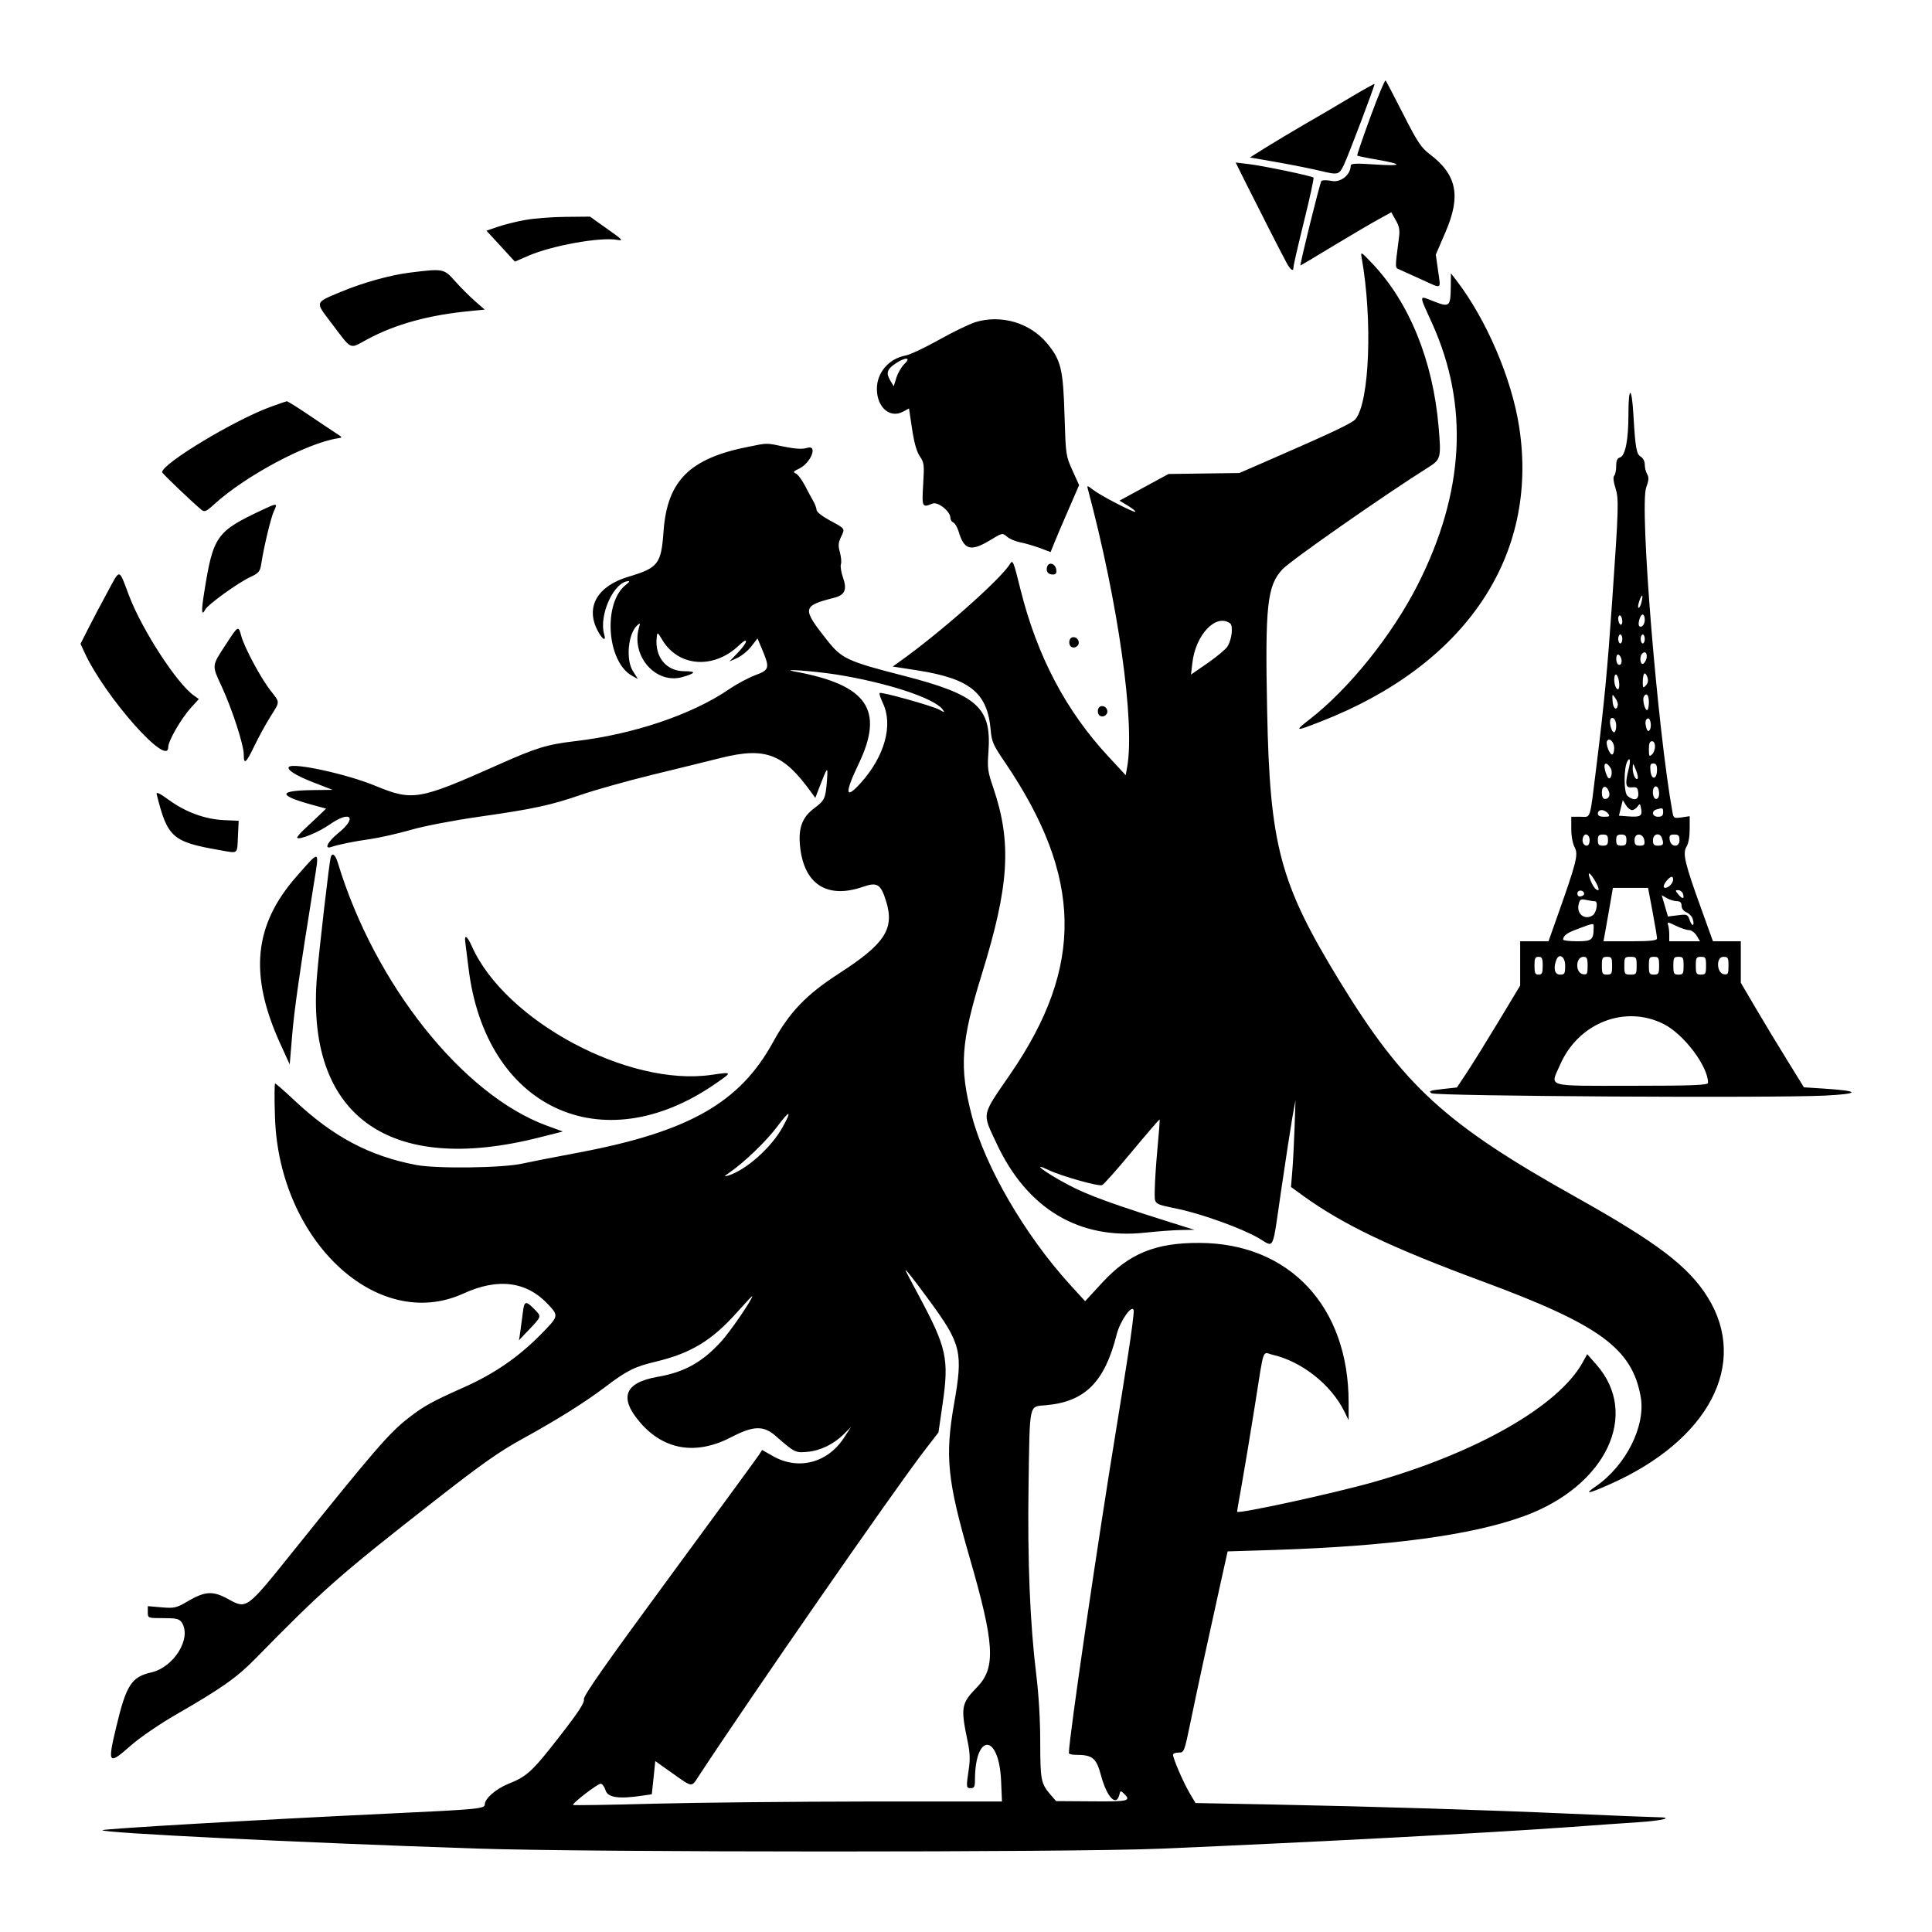 <svg width="24" height="24" viewBox="0 0 24 24" fill="none" xmlns="http://www.w3.org/2000/svg">
<rect width="24" height="24" fill="white"/>
<path fill-rule="evenodd" clip-rule="evenodd" d="M17.024 1.452C16.929 1.711 16.855 1.927 16.86 1.933C16.865 1.938 16.975 1.961 17.105 1.983C17.438 2.042 17.427 2.066 17.077 2.043C16.845 2.027 16.779 2.03 16.779 2.057C16.779 2.17 16.656 2.27 16.545 2.248C16.485 2.236 16.427 2.236 16.415 2.248C16.397 2.267 16.142 3.298 16.155 3.298C16.158 3.298 16.337 3.192 16.552 3.061C16.767 2.931 17.02 2.782 17.113 2.731L17.283 2.637L17.338 2.735C17.383 2.813 17.391 2.857 17.378 2.955C17.327 3.354 17.326 3.322 17.391 3.351C17.424 3.366 17.547 3.422 17.665 3.475C17.92 3.591 17.898 3.604 17.864 3.361L17.836 3.163L17.957 2.882C18.151 2.433 18.098 2.169 17.759 1.914C17.654 1.834 17.608 1.765 17.433 1.421C17.321 1.201 17.222 1.011 17.213 1C17.204 0.989 17.119 1.193 17.024 1.452ZM16.777 1.209C16.618 1.305 16.361 1.455 16.208 1.543C16.055 1.632 15.838 1.761 15.728 1.83L15.527 1.956L15.876 2.017C16.068 2.051 16.31 2.1 16.413 2.125C16.622 2.175 16.635 2.172 16.695 2.047C16.752 1.927 17.083 1.053 17.075 1.043C17.071 1.039 16.937 1.114 16.777 1.209ZM15.472 2.265C15.625 2.571 15.917 3.144 15.982 3.264C16.032 3.356 16.069 3.38 16.068 3.319C16.067 3.3 16.126 3.045 16.198 2.753C16.271 2.46 16.324 2.214 16.317 2.206C16.298 2.186 15.68 2.057 15.502 2.037L15.35 2.019L15.472 2.265ZM6.523 2.733C6.415 2.752 6.263 2.79 6.185 2.817L6.043 2.866L6.22 3.058L6.396 3.25L6.562 3.178C6.855 3.05 7.462 2.941 7.67 2.98C7.749 2.994 7.734 2.978 7.544 2.844L7.329 2.691L7.024 2.694C6.857 2.695 6.631 2.713 6.523 2.733ZM16.915 3.202C17.052 3.968 17.013 4.994 16.839 5.206C16.801 5.254 16.57 5.364 15.853 5.677L15.396 5.876L14.956 5.882L14.516 5.888L14.212 6.053L13.907 6.219L14.011 6.282C14.068 6.317 14.11 6.351 14.104 6.357C14.089 6.373 13.672 6.157 13.579 6.085C13.506 6.028 13.501 6.028 13.514 6.076C13.891 7.49 14.099 8.963 14.003 9.524L13.984 9.63L13.769 9.398C13.24 8.829 12.882 8.148 12.676 7.319C12.589 6.968 12.581 6.949 12.546 7.006C12.431 7.197 11.659 7.878 11.162 8.228L11.09 8.28L11.399 8.328C12.053 8.431 12.268 8.607 12.307 9.072C12.319 9.212 12.338 9.256 12.482 9.467C13.449 10.891 13.47 12.001 12.555 13.336C12.186 13.874 12.198 13.814 12.381 14.207C12.76 15.017 13.405 15.403 14.229 15.312C14.381 15.296 14.579 15.281 14.671 15.28L14.838 15.277L14.724 15.242C13.836 14.965 13.516 14.85 13.262 14.714C12.979 14.564 12.797 14.425 13.027 14.535C13.184 14.61 13.647 14.741 13.691 14.722C13.711 14.714 13.879 14.525 14.063 14.303C14.248 14.081 14.402 13.902 14.405 13.907C14.409 13.912 14.397 14.071 14.379 14.261C14.361 14.45 14.346 14.683 14.345 14.776C14.343 14.971 14.318 14.95 14.648 15.021C14.941 15.084 15.428 15.26 15.631 15.378C15.837 15.496 15.8 15.573 15.916 14.781C15.97 14.411 16.032 14.009 16.053 13.888L16.093 13.667L16.081 14.026C16.074 14.223 16.061 14.466 16.052 14.565L16.037 14.745L16.186 14.853C16.684 15.213 17.28 15.498 18.416 15.918C19.874 16.457 20.276 16.752 20.382 17.355C20.444 17.715 20.198 18.205 19.825 18.463C19.675 18.566 19.72 18.561 19.983 18.445C21.225 17.9 21.73 16.943 21.213 16.114C20.973 15.73 20.587 15.437 19.582 14.874C17.953 13.963 17.437 13.491 16.634 12.176C15.9 10.974 15.774 10.501 15.741 8.835C15.714 7.522 15.741 7.276 15.931 7.072C16.033 6.962 17.212 6.139 17.747 5.803C17.898 5.708 17.904 5.685 17.871 5.304C17.801 4.48 17.507 3.757 17.045 3.271C16.905 3.124 16.901 3.122 16.915 3.202ZM5.096 3.386C4.852 3.415 4.502 3.513 4.228 3.628C3.909 3.762 3.914 3.746 4.109 4.003C4.382 4.362 4.332 4.339 4.565 4.214C4.914 4.026 5.335 3.911 5.85 3.863L6.021 3.846L5.901 3.741C5.835 3.683 5.724 3.573 5.655 3.495C5.514 3.336 5.509 3.335 5.096 3.386ZM18.022 3.561C18.02 3.807 18.006 3.82 17.817 3.746C17.619 3.669 17.622 3.644 17.79 4.016C18.251 5.035 18.192 6.116 17.613 7.261C17.295 7.888 16.758 8.558 16.265 8.939C16.075 9.087 16.086 9.089 16.413 8.961C18.205 8.261 19.116 6.91 18.873 5.312C18.782 4.707 18.463 3.964 18.088 3.478L18.024 3.395L18.022 3.561ZM12.116 4.002C12.043 4.025 11.839 4.123 11.665 4.221C11.49 4.319 11.303 4.407 11.251 4.416C11.042 4.455 10.893 4.627 10.893 4.831C10.893 5.061 11.056 5.202 11.219 5.113L11.292 5.074L11.33 5.328C11.356 5.501 11.387 5.61 11.426 5.668C11.48 5.748 11.483 5.771 11.468 6.017C11.451 6.301 11.455 6.309 11.583 6.256C11.65 6.228 11.806 6.352 11.806 6.433C11.806 6.456 11.823 6.483 11.843 6.491C11.863 6.499 11.893 6.552 11.91 6.607C11.976 6.832 12.062 6.855 12.299 6.711C12.45 6.619 12.454 6.618 12.51 6.667C12.542 6.695 12.615 6.726 12.674 6.737C12.732 6.748 12.841 6.78 12.916 6.807L13.051 6.858L13.092 6.756C13.114 6.699 13.194 6.512 13.269 6.34L13.405 6.026L13.322 5.843C13.241 5.663 13.239 5.654 13.224 5.163C13.207 4.585 13.18 4.475 13.008 4.266C12.796 4.01 12.438 3.904 12.116 4.002ZM11.236 4.52C11.2 4.554 11.155 4.631 11.136 4.69L11.102 4.798L11.058 4.725C11.004 4.634 11.02 4.585 11.127 4.514C11.248 4.433 11.323 4.438 11.236 4.52ZM20.229 5.148C20.229 5.468 20.19 5.663 20.123 5.683C20.09 5.692 20.077 5.722 20.077 5.789C20.077 5.841 20.066 5.895 20.052 5.91C20.037 5.927 20.042 5.981 20.067 6.06C20.111 6.199 20.109 6.286 20.024 7.509C19.968 8.318 19.928 8.738 19.834 9.497C19.745 10.214 19.767 10.146 19.632 10.146H19.519V10.296C19.519 10.386 19.536 10.478 19.561 10.526C19.609 10.616 19.585 10.709 19.339 11.402L19.236 11.693H19.06H18.884V11.968V12.243L18.613 12.693C18.464 12.94 18.287 13.225 18.22 13.326L18.098 13.509L17.916 13.529C17.765 13.546 17.742 13.554 17.783 13.581C17.84 13.617 22.009 13.642 22.665 13.61C23.109 13.588 23.112 13.553 22.673 13.524L22.409 13.507L22.202 13.172C22.088 12.989 21.912 12.697 21.81 12.523L21.625 12.208V11.95V11.693H21.452H21.279L21.137 11.299C20.928 10.721 20.9 10.602 20.95 10.519C20.975 10.478 20.99 10.392 20.99 10.296V10.139L20.89 10.154C20.798 10.167 20.789 10.163 20.777 10.095C20.59 9.066 20.364 6.286 20.45 6.055C20.482 5.967 20.485 5.931 20.462 5.891C20.445 5.863 20.432 5.809 20.432 5.771C20.432 5.732 20.411 5.691 20.384 5.674C20.328 5.642 20.315 5.566 20.291 5.155C20.27 4.793 20.229 4.788 20.229 5.148ZM3.361 5.054C2.912 5.218 2.014 5.759 2.014 5.866C2.014 5.881 2.37 6.221 2.501 6.332C2.54 6.365 2.561 6.356 2.666 6.26C3.054 5.908 3.81 5.505 4.195 5.445C4.258 5.436 4.258 5.435 4.175 5.382C4.129 5.352 3.976 5.25 3.836 5.155C3.695 5.06 3.573 4.984 3.564 4.985C3.556 4.985 3.464 5.017 3.361 5.054ZM9.301 5.549C8.568 5.693 8.289 5.97 8.243 6.598C8.214 7.005 8.177 7.054 7.811 7.163C7.422 7.278 7.271 7.537 7.422 7.83C7.48 7.943 7.533 7.976 7.506 7.883C7.435 7.64 7.629 7.219 7.811 7.219C7.824 7.219 7.809 7.239 7.778 7.262C7.488 7.483 7.535 8.216 7.85 8.394L7.924 8.435L7.861 8.334C7.772 8.192 7.803 7.87 7.916 7.768C7.953 7.735 7.955 7.738 7.938 7.795C7.835 8.15 8.148 8.506 8.479 8.41C8.646 8.362 8.653 8.338 8.501 8.338C8.276 8.338 8.131 8.16 8.158 7.917C8.166 7.848 8.167 7.849 8.229 7.952C8.431 8.285 8.867 8.316 9.18 8.017C9.305 7.898 9.292 7.977 9.165 8.109L9.061 8.217L9.159 8.173C9.213 8.148 9.291 8.084 9.333 8.03L9.41 7.931L9.467 8.066C9.565 8.298 9.558 8.323 9.383 8.387C9.3 8.418 9.151 8.497 9.054 8.564C8.595 8.877 7.867 9.123 7.145 9.207C6.795 9.248 6.661 9.289 6.187 9.501C5.199 9.941 5.127 9.953 4.661 9.761C4.307 9.615 3.641 9.47 3.589 9.527C3.558 9.561 3.678 9.636 3.895 9.72L4.132 9.812L3.878 9.815C3.451 9.821 3.451 9.881 3.879 9.998L4.051 10.045L3.977 10.116C3.936 10.156 3.852 10.234 3.791 10.291C3.729 10.348 3.685 10.401 3.692 10.408C3.718 10.437 3.959 10.338 4.093 10.244C4.353 10.061 4.446 10.152 4.201 10.35C4.071 10.456 4.022 10.552 4.113 10.522C4.209 10.49 4.396 10.452 4.601 10.423C4.72 10.406 4.946 10.354 5.104 10.309C5.264 10.262 5.641 10.19 5.951 10.146C6.635 10.048 6.836 10.005 7.227 9.87C7.394 9.813 7.788 9.702 8.102 9.625C8.416 9.549 8.799 9.454 8.952 9.416C9.508 9.277 9.731 9.361 10.078 9.843L10.128 9.912L10.181 9.774C10.28 9.518 10.286 9.512 10.273 9.693C10.256 9.917 10.245 9.942 10.12 10.036C9.969 10.148 9.918 10.276 9.937 10.495C9.979 10.98 10.269 11.173 10.721 11.016C10.896 10.955 10.941 10.982 11.006 11.19C11.115 11.538 10.996 11.723 10.422 12.093C10.017 12.355 9.807 12.573 9.604 12.944C9.192 13.697 8.56 14.057 7.202 14.315C6.881 14.375 6.561 14.438 6.491 14.454C6.253 14.509 5.426 14.52 5.172 14.472C4.59 14.361 4.14 14.123 3.656 13.668C3.535 13.554 3.427 13.46 3.418 13.46C3.409 13.46 3.408 13.649 3.416 13.881C3.466 15.414 4.688 16.556 5.756 16.069C6.19 15.87 6.547 15.918 6.815 16.21C6.941 16.347 6.94 16.351 6.717 16.578C6.441 16.858 6.14 17.065 5.771 17.23C5.368 17.409 5.26 17.469 5.071 17.617C4.835 17.8 4.644 18.022 3.639 19.274C3.061 19.994 3.065 19.991 2.836 19.865C2.643 19.759 2.548 19.764 2.323 19.897C2.191 19.974 2.164 19.98 2.007 19.967L1.836 19.952V20.026C1.836 20.101 1.836 20.101 2.028 20.101C2.189 20.101 2.226 20.109 2.257 20.154C2.386 20.346 2.162 20.712 1.877 20.776C1.633 20.831 1.567 20.935 1.444 21.453C1.333 21.916 1.345 21.931 1.628 21.681C1.737 21.585 1.98 21.419 2.178 21.304C2.752 20.974 2.942 20.84 3.175 20.602C4.009 19.75 4.208 19.575 5.39 18.65C5.976 18.191 6.203 18.031 6.488 17.875C6.922 17.636 7.264 17.422 7.519 17.229C7.784 17.027 7.886 16.976 8.146 16.915C8.585 16.81 8.846 16.651 9.161 16.296C9.263 16.182 9.345 16.094 9.345 16.101C9.345 16.142 9.076 16.535 8.963 16.66C8.725 16.922 8.504 17.046 8.167 17.104C7.756 17.176 7.686 17.364 7.955 17.674C8.252 18.016 8.65 18.079 9.084 17.853C9.361 17.709 9.486 17.706 9.638 17.84C9.871 18.044 9.882 18.05 10.032 18.035C10.194 18.02 10.359 17.939 10.485 17.813L10.572 17.726L10.482 17.864C10.278 18.174 9.916 18.267 9.603 18.089L9.467 18.012L9.426 18.076C9.403 18.111 8.902 18.797 8.311 19.6C7.506 20.695 7.242 21.073 7.253 21.111C7.264 21.149 7.186 21.269 6.951 21.571C6.61 22.009 6.548 22.066 6.314 22.16C6.158 22.224 6.022 22.343 6.022 22.416C6.022 22.469 5.937 22.477 4.804 22.53C3.238 22.604 1.291 22.717 1.272 22.735C1.238 22.768 3.718 22.89 5.908 22.963C7.332 23.012 13.302 23.012 14.419 22.965C16.313 22.884 18.464 22.771 19.506 22.696C19.813 22.673 20.19 22.647 20.343 22.637C20.657 22.617 20.81 22.576 20.584 22.574C20.508 22.573 20.028 22.554 19.519 22.531C18.425 22.483 17.104 22.442 15.796 22.416L14.851 22.398L14.776 22.271C14.699 22.14 14.572 21.846 14.572 21.798C14.572 21.783 14.603 21.771 14.641 21.771C14.71 21.771 14.712 21.767 14.792 21.378C14.878 20.962 14.99 20.444 15.152 19.714L15.25 19.272L15.83 19.254C17.273 19.207 18.296 19.069 18.94 18.831C19.952 18.458 20.374 17.569 19.832 16.953L19.717 16.822L19.66 16.925C19.36 17.467 18.341 18.049 17.058 18.412C16.572 18.55 15.387 18.808 15.368 18.78C15.366 18.778 15.392 18.626 15.425 18.444C15.458 18.262 15.531 17.821 15.588 17.464C15.708 16.707 15.676 16.798 15.815 16.831C16.173 16.914 16.537 17.203 16.699 17.532L16.753 17.642V17.42C16.753 16.231 16.018 15.444 14.901 15.44C14.353 15.437 14.025 15.572 13.69 15.936L13.48 16.164L13.289 15.955C12.731 15.341 12.238 14.493 12.073 13.863C11.914 13.255 11.936 12.944 12.198 12.097C12.537 11.002 12.57 10.468 12.34 9.789C12.269 9.582 12.264 9.544 12.279 9.335C12.318 8.787 12.141 8.63 11.22 8.393C10.529 8.216 10.456 8.182 10.277 7.956C9.959 7.554 9.963 7.528 10.365 7.425C10.494 7.392 10.524 7.324 10.474 7.181C10.45 7.112 10.437 7.035 10.446 7.01C10.455 6.986 10.449 6.919 10.434 6.862C10.41 6.777 10.413 6.743 10.448 6.669C10.499 6.563 10.503 6.57 10.303 6.462C10.216 6.415 10.144 6.359 10.144 6.336C10.143 6.313 10.125 6.263 10.103 6.225C10.081 6.187 10.033 6.099 9.997 6.028C9.96 5.958 9.91 5.892 9.885 5.881C9.848 5.866 9.854 5.856 9.922 5.824C10.074 5.754 10.166 5.52 10.025 5.564C9.968 5.582 9.881 5.577 9.743 5.549C9.513 5.501 9.541 5.501 9.301 5.549ZM3.257 6.335C2.687 6.602 2.648 6.658 2.537 7.357C2.499 7.591 2.503 7.661 2.549 7.573C2.58 7.511 2.958 7.238 3.11 7.168C3.215 7.119 3.23 7.1 3.245 7.007C3.276 6.8 3.365 6.431 3.401 6.354C3.451 6.247 3.445 6.246 3.257 6.335ZM13.009 7.037C12.989 7.095 13.017 7.137 13.078 7.137C13.116 7.137 13.127 7.121 13.121 7.075C13.111 7.003 13.031 6.975 13.009 7.037ZM1.33 7.365C1.254 7.505 1.148 7.705 1.096 7.809L1 7.998L1.053 8.112C1.308 8.661 2.09 9.543 2.09 9.281C2.09 9.202 2.253 8.921 2.378 8.785L2.47 8.684L2.406 8.638C2.196 8.489 1.765 7.824 1.605 7.404C1.471 7.051 1.498 7.055 1.33 7.365ZM20.392 7.478C20.383 7.518 20.367 7.551 20.355 7.551C20.344 7.551 20.348 7.514 20.363 7.469C20.397 7.371 20.416 7.377 20.392 7.478ZM20.153 7.72C20.153 7.75 20.142 7.767 20.128 7.758C20.114 7.748 20.102 7.716 20.102 7.686C20.102 7.655 20.114 7.638 20.128 7.647C20.142 7.657 20.153 7.689 20.153 7.72ZM20.432 7.7C20.432 7.736 20.415 7.773 20.394 7.782C20.354 7.798 20.344 7.754 20.371 7.677C20.395 7.611 20.432 7.625 20.432 7.7ZM15.279 7.742C15.322 7.771 15.304 7.939 15.248 8.031C15.228 8.064 15.118 8.156 15.003 8.236L14.795 8.38L14.812 8.235C14.852 7.885 15.103 7.62 15.279 7.742ZM2.806 8.005C2.627 8.279 2.629 8.258 2.757 8.535C2.884 8.81 3.028 9.254 3.028 9.37C3.028 9.504 3.055 9.484 3.157 9.272C3.212 9.158 3.303 8.992 3.359 8.903C3.481 8.707 3.481 8.734 3.359 8.576C3.238 8.421 3.038 8.047 2.998 7.903C2.961 7.767 2.961 7.767 2.806 8.005ZM20.153 7.937C20.153 7.968 20.142 7.993 20.128 7.993C20.114 7.993 20.102 7.968 20.102 7.937C20.102 7.907 20.114 7.882 20.128 7.882C20.142 7.882 20.153 7.907 20.153 7.937ZM20.432 7.937C20.432 7.968 20.421 7.993 20.407 7.993C20.393 7.993 20.381 7.968 20.381 7.937C20.381 7.907 20.393 7.882 20.407 7.882C20.421 7.882 20.432 7.907 20.432 7.937ZM13.287 7.951C13.278 7.976 13.283 8.009 13.298 8.026C13.337 8.068 13.41 8.029 13.4 7.972C13.389 7.909 13.307 7.893 13.287 7.951ZM20.457 8.155C20.457 8.183 20.44 8.222 20.419 8.241C20.38 8.277 20.359 8.164 20.398 8.121C20.43 8.087 20.457 8.103 20.457 8.155ZM20.138 8.175C20.156 8.227 20.134 8.276 20.101 8.254C20.07 8.233 20.07 8.131 20.1 8.131C20.112 8.131 20.129 8.15 20.138 8.175ZM10.395 8.38C11.018 8.48 11.601 8.671 11.708 8.811C11.74 8.854 11.737 8.854 11.667 8.815C11.578 8.767 10.944 8.59 10.927 8.609C10.92 8.617 10.939 8.674 10.969 8.738C11.096 9.009 10.989 9.394 10.697 9.721C10.499 9.942 10.488 9.862 10.666 9.49C10.988 8.819 10.775 8.508 9.878 8.343C9.654 8.302 10.108 8.335 10.395 8.38ZM20.446 8.514C20.411 8.552 20.407 8.548 20.407 8.473C20.407 8.426 20.415 8.379 20.425 8.369C20.435 8.358 20.452 8.377 20.464 8.411C20.478 8.453 20.473 8.485 20.446 8.514ZM20.11 8.455C20.125 8.545 20.105 8.594 20.074 8.541C20.046 8.492 20.045 8.379 20.074 8.379C20.086 8.379 20.102 8.413 20.11 8.455ZM20.097 8.76C20.082 8.836 20.038 8.803 20.032 8.71C20.026 8.619 20.027 8.616 20.064 8.669C20.086 8.699 20.101 8.74 20.097 8.76ZM20.483 8.724C20.483 8.777 20.473 8.821 20.46 8.821C20.432 8.821 20.4 8.689 20.42 8.654C20.452 8.598 20.483 8.632 20.483 8.724ZM13.642 8.807C13.633 8.832 13.638 8.866 13.653 8.882C13.692 8.924 13.765 8.885 13.755 8.828C13.744 8.765 13.662 8.749 13.642 8.807ZM20.077 9.017C20.077 9.103 20.041 9.125 20.016 9.053C19.987 8.971 19.999 8.905 20.039 8.921C20.061 8.93 20.077 8.972 20.077 9.017ZM20.488 9.075C20.473 9.091 20.457 9.073 20.447 9.026C20.435 8.976 20.44 8.943 20.462 8.928C20.503 8.9 20.526 9.034 20.488 9.075ZM20.052 9.293C20.052 9.337 20.04 9.373 20.026 9.373C19.994 9.373 19.944 9.24 19.963 9.206C19.991 9.157 20.052 9.216 20.052 9.293ZM20.559 9.273C20.559 9.309 20.542 9.354 20.521 9.373C20.488 9.403 20.483 9.393 20.483 9.308C20.483 9.237 20.494 9.208 20.521 9.208C20.544 9.208 20.559 9.233 20.559 9.273ZM20.231 9.557C20.184 9.741 20.194 9.791 20.273 9.781C20.333 9.775 20.345 9.785 20.351 9.85C20.36 9.936 20.299 9.954 20.218 9.888C20.17 9.85 20.169 9.54 20.216 9.457C20.25 9.397 20.258 9.45 20.231 9.557ZM20.009 9.544C20.039 9.595 20.01 9.698 19.976 9.661C19.964 9.647 19.945 9.6 19.936 9.556C19.916 9.469 19.962 9.462 20.009 9.544ZM20.343 9.672C20.319 9.699 20.28 9.615 20.282 9.539C20.284 9.475 20.287 9.477 20.321 9.563C20.342 9.614 20.352 9.663 20.343 9.672ZM20.584 9.563C20.584 9.684 20.516 9.696 20.503 9.578C20.495 9.502 20.502 9.484 20.539 9.484C20.572 9.484 20.584 9.505 20.584 9.563ZM19.986 9.833C20.005 9.886 19.983 9.925 19.936 9.925C19.912 9.925 19.899 9.896 19.899 9.843C19.899 9.757 19.957 9.75 19.986 9.833ZM20.61 9.858C20.61 9.9 20.595 9.925 20.572 9.925C20.534 9.925 20.517 9.815 20.55 9.779C20.579 9.748 20.61 9.789 20.61 9.858ZM1.946 9.865C2.08 10.404 2.14 10.458 2.731 10.561C2.965 10.602 2.945 10.618 2.956 10.385L2.965 10.196L2.782 10.188C2.548 10.177 2.306 10.089 2.099 9.938C1.986 9.855 1.938 9.833 1.946 9.865ZM20.274 10.063C20.295 10.063 20.326 10.043 20.343 10.018C20.37 9.977 20.375 9.981 20.387 10.047C20.403 10.138 20.377 10.153 20.224 10.141L20.111 10.133L20.135 10.036L20.159 9.939L20.197 10.001C20.218 10.036 20.253 10.063 20.274 10.063ZM20.66 10.091C20.66 10.132 20.643 10.146 20.597 10.146C20.524 10.146 20.509 10.075 20.578 10.055C20.656 10.033 20.66 10.035 20.66 10.091ZM19.975 10.105C20.002 10.14 19.995 10.146 19.928 10.146C19.874 10.146 19.849 10.133 19.849 10.105C19.849 10.082 19.87 10.063 19.896 10.063C19.922 10.063 19.958 10.082 19.975 10.105ZM19.747 10.436C19.747 10.477 19.733 10.505 19.711 10.505C19.671 10.505 19.647 10.454 19.665 10.402C19.686 10.339 19.747 10.365 19.747 10.436ZM19.975 10.436C19.975 10.492 19.963 10.505 19.912 10.505C19.861 10.505 19.849 10.492 19.849 10.436C19.849 10.381 19.861 10.367 19.912 10.367C19.963 10.367 19.975 10.381 19.975 10.436ZM20.204 10.436C20.204 10.492 20.191 10.505 20.14 10.505C20.09 10.505 20.077 10.492 20.077 10.436C20.077 10.381 20.09 10.367 20.14 10.367C20.191 10.367 20.204 10.381 20.204 10.436ZM20.427 10.443C20.434 10.494 20.424 10.505 20.37 10.505C20.317 10.505 20.305 10.492 20.305 10.434C20.305 10.34 20.415 10.348 20.427 10.443ZM20.645 10.411C20.672 10.487 20.662 10.505 20.597 10.505C20.546 10.505 20.534 10.492 20.534 10.436C20.534 10.357 20.619 10.337 20.645 10.411ZM20.863 10.438C20.863 10.533 20.753 10.525 20.741 10.429C20.735 10.379 20.745 10.367 20.798 10.367C20.851 10.367 20.863 10.38 20.863 10.438ZM3.685 10.886C3.153 11.49 3.092 12.107 3.48 12.962L3.599 13.223L3.629 12.863C3.656 12.539 3.719 12.1 3.898 10.982C3.969 10.545 3.98 10.55 3.685 10.886ZM4.108 10.65C4.091 10.707 3.968 11.766 3.939 12.107C3.787 13.853 4.82 14.608 6.703 14.129L6.992 14.056L6.792 13.983C5.747 13.6 4.654 12.225 4.197 10.719C4.166 10.616 4.126 10.585 4.108 10.65ZM19.831 10.973C19.856 11.019 19.866 11.058 19.853 11.058C19.82 11.058 19.78 11.001 19.748 10.908C19.712 10.807 19.763 10.846 19.831 10.973ZM20.783 10.937C20.773 10.992 20.696 11.05 20.67 11.022C20.65 11 20.731 10.892 20.768 10.892C20.78 10.892 20.787 10.912 20.783 10.937ZM20.529 11.327C20.559 11.49 20.585 11.639 20.584 11.658C20.584 11.684 20.501 11.693 20.252 11.693H19.919L19.933 11.617C19.941 11.575 19.967 11.426 19.992 11.285L20.036 11.03H20.255H20.473L20.529 11.327ZM19.679 11.099C19.681 11.114 19.664 11.13 19.639 11.135C19.611 11.141 19.595 11.127 19.595 11.099C19.595 11.051 19.67 11.051 19.679 11.099ZM20.905 11.1C20.929 11.167 20.901 11.174 20.851 11.113C20.809 11.062 20.808 11.058 20.848 11.058C20.871 11.058 20.897 11.077 20.905 11.1ZM20.832 11.195C20.872 11.195 20.889 11.212 20.889 11.252C20.889 11.285 20.913 11.318 20.95 11.333C20.984 11.347 21.019 11.385 21.028 11.417C21.054 11.506 21.021 11.518 20.99 11.43C20.965 11.358 20.957 11.355 20.842 11.37L20.72 11.385L20.681 11.252L20.642 11.12L20.708 11.158C20.745 11.178 20.8 11.195 20.832 11.195ZM19.814 11.196C19.855 11.196 19.834 11.334 19.788 11.368C19.692 11.437 19.582 11.356 19.61 11.237C19.625 11.171 19.636 11.165 19.703 11.179C19.745 11.188 19.795 11.196 19.814 11.196ZM20.981 11.554C21.011 11.554 21.054 11.586 21.077 11.624L21.118 11.693H20.927H20.736V11.612C20.736 11.568 20.73 11.512 20.721 11.488C20.708 11.451 20.723 11.453 20.816 11.499C20.877 11.529 20.951 11.554 20.981 11.554ZM19.797 11.52C19.796 11.676 19.776 11.693 19.592 11.693C19.496 11.693 19.417 11.683 19.418 11.672C19.419 11.622 19.465 11.588 19.608 11.536C19.804 11.463 19.798 11.464 19.797 11.52ZM5.781 11.713C5.787 11.755 5.804 11.895 5.82 12.024C6.029 13.76 7.471 14.439 8.882 13.466C9.103 13.314 9.103 13.314 8.84 13.352C7.808 13.504 6.275 12.682 5.862 11.756C5.802 11.621 5.764 11.601 5.781 11.713ZM19.164 11.996C19.164 12.088 19.155 12.107 19.113 12.107C19.07 12.107 19.062 12.088 19.062 11.996C19.062 11.904 19.07 11.886 19.113 11.886C19.155 11.886 19.164 11.904 19.164 11.996ZM19.443 11.996C19.443 12.096 19.436 12.107 19.379 12.107C19.314 12.107 19.294 12.034 19.331 11.93C19.365 11.833 19.443 11.88 19.443 11.996ZM19.722 11.998C19.722 12.099 19.716 12.11 19.665 12.102C19.566 12.087 19.571 11.886 19.67 11.886C19.713 11.886 19.722 11.904 19.722 11.998ZM20.026 11.996C20.026 12.096 20.02 12.107 19.963 12.107C19.906 12.107 19.899 12.096 19.899 11.996C19.899 11.897 19.906 11.886 19.963 11.886C20.02 11.886 20.026 11.897 20.026 11.996ZM20.331 11.996C20.331 12.101 20.326 12.107 20.255 12.107C20.183 12.107 20.178 12.101 20.178 11.996C20.178 11.892 20.183 11.886 20.255 11.886C20.326 11.886 20.331 11.892 20.331 11.996ZM20.61 11.996C20.61 12.096 20.603 12.107 20.546 12.107C20.489 12.107 20.483 12.096 20.483 11.996C20.483 11.897 20.489 11.886 20.546 11.886C20.603 11.886 20.61 11.897 20.61 11.996ZM20.914 11.996C20.914 12.096 20.908 12.107 20.851 12.107C20.794 12.107 20.787 12.096 20.787 11.996C20.787 11.897 20.794 11.886 20.851 11.886C20.908 11.886 20.914 11.897 20.914 11.996ZM21.193 11.996C21.193 12.096 21.187 12.107 21.13 12.107C21.073 12.107 21.066 12.096 21.066 11.996C21.066 11.897 21.073 11.886 21.13 11.886C21.187 11.886 21.193 11.897 21.193 11.996ZM21.472 11.998C21.472 12.099 21.466 12.11 21.415 12.102C21.323 12.088 21.316 11.886 21.407 11.886C21.466 11.886 21.472 11.896 21.472 11.998ZM20.665 12.72C20.917 12.846 21.218 13.245 21.218 13.452C21.218 13.48 21.023 13.488 20.267 13.488C19.178 13.488 19.256 13.51 19.38 13.227C19.605 12.708 20.185 12.479 20.665 12.72ZM9.723 14C9.581 14.258 9.266 14.537 9.041 14.605C8.99 14.62 8.996 14.611 9.066 14.563C9.246 14.439 9.52 14.175 9.651 14C9.811 13.785 9.842 13.785 9.723 14ZM11.552 16.166C11.94 16.696 11.965 16.799 11.852 17.438C11.738 18.092 11.767 18.386 12.044 19.345C12.356 20.423 12.373 20.716 12.138 20.958C11.941 21.161 11.932 21.206 12.018 21.621C12.05 21.773 12.053 21.853 12.034 21.98C12.001 22.203 12.002 22.213 12.06 22.213C12.101 22.213 12.111 22.195 12.111 22.118C12.111 21.523 12.41 21.529 12.436 22.123L12.447 22.379L10.788 22.379C9.876 22.38 8.68 22.392 8.129 22.406C7.579 22.421 7.124 22.428 7.119 22.422C7.103 22.404 7.423 22.158 7.462 22.158C7.481 22.158 7.508 22.195 7.523 22.241C7.551 22.331 7.688 22.35 7.982 22.306L8.097 22.289L8.119 22.083L8.14 21.877L8.342 22.02C8.605 22.207 8.587 22.205 8.676 22.069C9.332 21.069 11.091 18.532 11.482 18.022L11.658 17.794L11.709 17.442C11.791 16.877 11.761 16.743 11.41 16.088C11.331 15.941 11.261 15.808 11.254 15.793C11.225 15.732 11.332 15.865 11.552 16.166ZM6.494 16.312C6.484 16.391 6.47 16.499 6.462 16.552L6.447 16.649L6.577 16.512C6.726 16.355 6.726 16.354 6.65 16.275C6.529 16.151 6.512 16.155 6.494 16.312ZM14.015 16.818C13.973 17.09 13.91 17.486 13.875 17.698C13.637 19.145 13.278 21.599 13.278 21.777C13.278 21.789 13.315 21.799 13.36 21.799C13.573 21.799 13.618 21.836 13.678 22.058C13.75 22.326 13.868 22.449 13.905 22.295C13.918 22.241 13.921 22.241 13.966 22.285C14.054 22.372 14.015 22.381 13.566 22.377L13.119 22.374L13.044 22.287C12.931 22.155 12.923 22.108 12.922 21.638C12.922 21.366 12.904 21.056 12.873 20.805C12.795 20.167 12.763 19.399 12.777 18.452C12.793 17.407 12.778 17.476 12.995 17.456C13.48 17.412 13.723 17.168 13.872 16.576C13.915 16.407 14.066 16.194 14.083 16.28C14.088 16.304 14.057 16.547 14.015 16.818Z" fill="black"/>
</svg>
